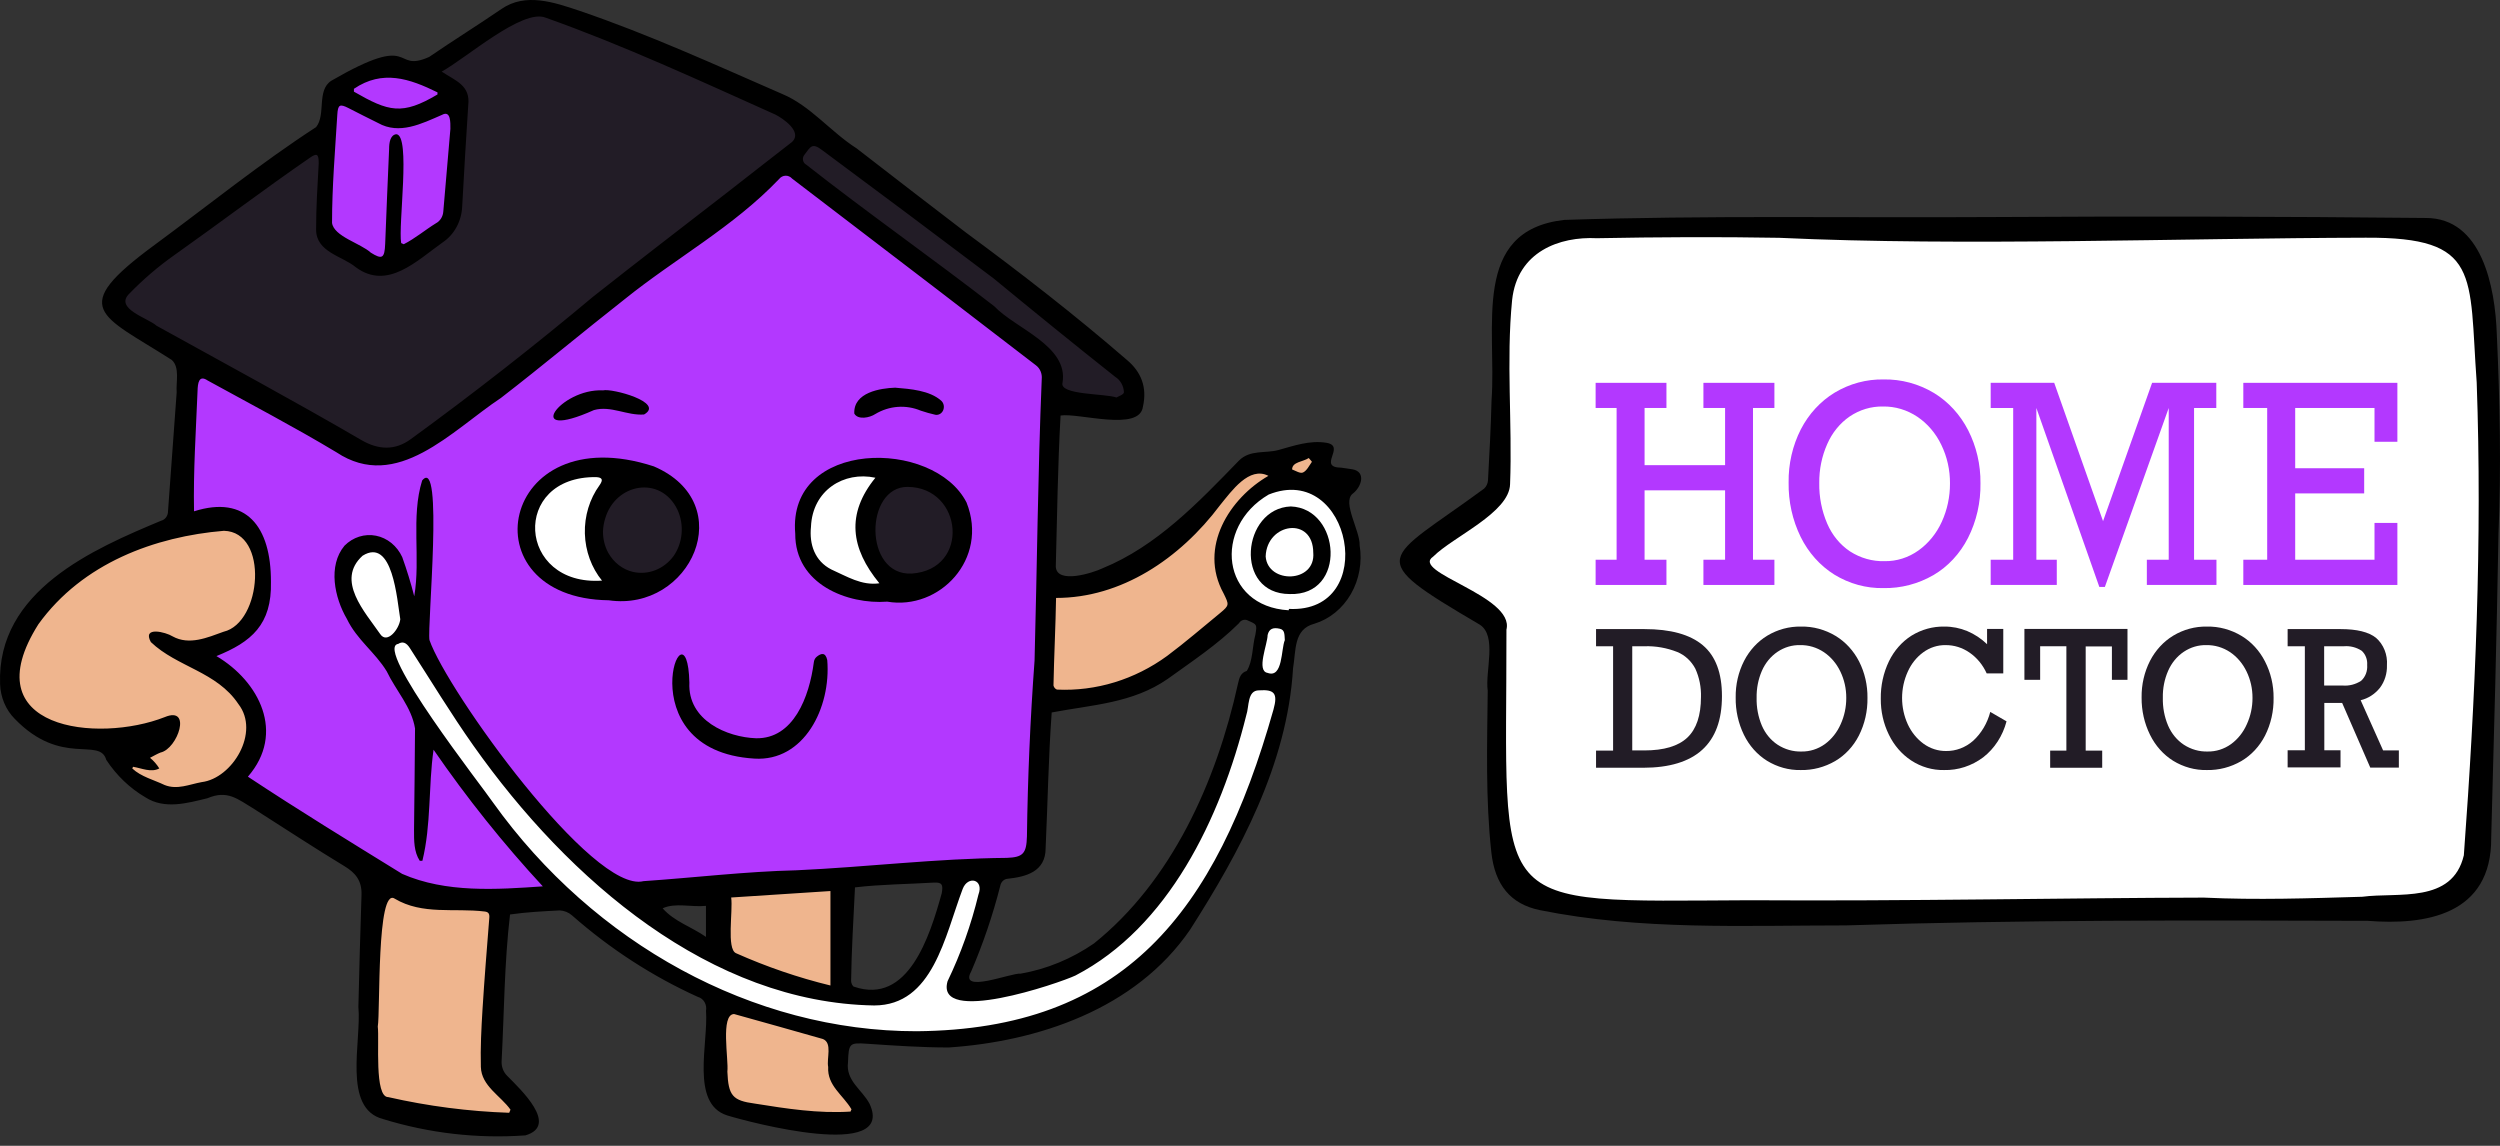 <svg width="168" height="77" viewBox="0 0 168 77" fill="none" xmlns="http://www.w3.org/2000/svg">
<rect x="0" y="0" width="168" height="77" fill="#333333" stroke="none"/>
<path d="M70.593 39.382L70.287 47.382C70.287 47.382 76.251 48.381 83.132 40.88C84.965 39.213 90.165 32.546 90.165 32.546L87.87 31.881L88.635 30.379L85.885 30.882C85.885 30.882 84.2 30.379 83.439 31.213C82.677 32.047 77.337 39.213 70.593 39.382Z" fill="#EFB58E"/>
<path d="M47.98 60.212C47.98 60.212 47.98 72.047 48.131 73.211C48.283 74.375 56.542 76.047 58.072 74.879C57.917 74.214 55.777 72.381 56.084 71.213C56.391 70.045 56.694 59.378 56.694 59.378H50.091C49.318 59.377 48.57 59.673 47.976 60.212H47.98Z" fill="#EFB58E"/>
<path d="M12.507 24.55L12.048 34.717C12.048 34.717 17.689 33.883 17.555 38.56C17.421 43.236 14.03 43.555 12.507 44.058C16.483 46.56 19.236 48.058 15.566 52.393C19.388 55.059 27.492 60.058 28.715 60.393C29.938 60.727 46.298 59.559 50.426 59.724C54.554 59.889 68.161 58.725 68.926 58.056C69.691 57.388 70.914 26.39 70.763 24.892C70.611 23.393 53.32 11.716 52.718 10.717C51.343 12.385 29.804 30.118 27.185 30.717C24.566 31.317 12.507 24.55 12.507 24.55Z" fill="#B338FF"/>
<path d="M7.614 20.381C6.789 22.195 24.28 31.048 26.269 30.698C28.257 30.348 51.036 11.87 52.566 10.717C54.706 12.219 69.522 23.04 70.456 24.385C70.64 25.373 70.742 26.377 70.763 27.386C70.763 27.386 74.891 28.05 75.656 27.386C76.421 26.721 75.959 25.384 73.667 23.217C71.376 21.049 54.096 7.716 52.108 6.548C50.12 5.38 37.429 0.4 35.596 0.046C33.763 -0.307 8.551 18.402 7.614 20.381Z" fill="#221C26"/>
<path d="M22.299 6.106C22.299 6.106 25.155 4.331 26.378 4.442C27.601 4.554 30.143 5.338 30.548 6.437C30.953 7.535 30.65 14.548 30.347 15.105C30.044 15.662 26.575 18.102 25.765 17.991C24.954 17.88 22.123 16.335 21.689 15.881C21.256 15.428 22.299 6.106 22.299 6.106Z" fill="#B338FF"/>
<path d="M35.367 35.462C35.529 32.888 37.651 31.585 40.792 31.462C43.933 31.34 46.679 32.796 46.432 35.547C46.186 38.298 43.098 39.881 40.63 39.797C38.163 39.712 35.212 37.88 35.367 35.462Z" fill="white"/>
<path d="M54.025 35.462C54.187 32.888 56.313 31.585 59.454 31.462C62.595 31.34 64.957 33.215 64.741 35.962C64.526 38.709 61.763 39.881 59.316 39.804C56.87 39.728 53.866 37.879 54.025 35.462Z" fill="white"/>
<path d="M39.925 35.547C40.009 37.549 40.944 39.324 42.879 39.213C44.814 39.101 46.242 38.102 46.344 35.658C46.446 33.215 44.306 32.104 43.288 32.104C42.269 32.104 39.826 33.215 39.925 35.547Z" fill="#221C26"/>
<path d="M58.273 35.547C58.361 37.549 59.295 39.324 61.231 39.213C63.166 39.101 64.594 38.102 64.696 35.658C64.798 33.215 62.658 32.104 61.64 32.104C60.621 32.104 58.171 33.215 58.273 35.547Z" fill="#221C26"/>
<path d="M26.268 44.881C25.866 43.655 22.743 40.381 22.743 39.213C22.743 38.045 23.966 36.216 25.19 36.381C26.413 36.546 27.738 40.892 27.636 42.214C27.534 43.536 29.014 44.715 29.624 45.714C30.234 46.714 36.674 57.046 43.538 61.38C50.401 65.715 55.463 67.048 58.065 67.048C60.666 67.048 62.803 65.211 64.181 58.548C65.401 58.548 66.779 58.214 66.472 59.048C66.165 59.882 64.791 65.196 64.332 66.379C66.165 66.714 72.13 66.214 75.035 62.714C77.939 59.213 81.168 57.211 83.604 46.379C83.604 46.049 83.911 45.714 84.214 44.715C84.517 43.716 84.979 41.545 84.979 41.545C84.979 41.545 82.11 40.285 82.321 37.319C82.533 34.352 84.694 32.235 86.967 32.546C89.241 32.858 91.402 35.213 90.788 37.88C90.175 40.546 88.804 41.215 86.967 41.722C86.816 43.221 86.509 46.387 86.202 47.555C85.896 48.723 82.23 59.72 78.405 63.386C74.58 67.052 69.077 71.378 55.47 69.046C49.968 68.047 41.722 64.051 40.03 62.045C38.338 60.039 27.798 49.545 26.268 44.881Z" fill="white"/>
<path d="M25.045 58.214C26.268 59.048 27.185 60.712 33.759 60.381C33.301 64.381 33.149 72.047 33.149 72.047C33.149 72.047 35.747 74.544 35.289 75.547C34.831 76.55 24.893 75.213 24.738 73.545C24.583 71.878 25.045 58.214 25.045 58.214Z" fill="#EFB58E"/>
<path d="M14.801 34.882C16.86 35.186 19.236 39.213 16.331 42.214C14.343 43.547 12.048 44.047 10.825 43.048C14.35 44.715 17.858 47.712 16.79 50.379C15.721 53.046 10.367 54.879 7.92 51.378C7.92 50.045 9.757 49.714 9.757 49.714C9.757 49.714 3.334 50.214 2.262 48.715C1.191 47.217 -0.642 44.047 1.959 41.38C4.561 38.713 11.438 34.379 14.801 34.882Z" fill="#EFB58E"/>
<path d="M71.27 27.924C71.08 31.332 71.041 34.671 70.949 38.072C71.002 39.286 73.456 38.494 74.094 38.187C77.728 36.7 80.502 33.795 83.259 30.951C83.999 30.21 85.022 30.479 85.903 30.244C86.96 29.952 88.018 29.572 89.139 29.756C90.486 29.987 88.473 31.413 90.137 31.428C90.387 31.47 90.641 31.493 90.891 31.539C91.825 31.705 91.487 32.746 90.891 33.184C90.186 33.76 91.409 35.693 91.367 36.642C91.551 37.775 91.342 38.943 90.781 39.917C90.219 40.892 89.345 41.603 88.328 41.914C86.918 42.275 87.098 43.712 86.893 44.911C86.506 51.37 83.305 57.261 79.974 62.475C76.293 67.855 69.68 69.991 63.758 70.391C61.929 70.391 60.099 70.264 58.277 70.141C57.085 70.06 57.032 70.099 56.986 71.378C56.824 72.639 57.935 73.219 58.439 74.183C60.201 78.026 50.331 75.409 48.854 74.952C46.386 74.149 47.61 70.095 47.444 67.924C47.481 67.722 47.445 67.513 47.344 67.34C47.243 67.166 47.084 67.043 46.901 66.994C43.855 65.617 41.006 63.772 38.441 61.515C38.205 61.309 37.914 61.192 37.612 61.18C36.498 61.238 35.381 61.292 34.274 61.453C33.89 64.719 33.883 67.985 33.71 71.278C33.696 71.469 33.723 71.66 33.788 71.838C33.854 72.015 33.956 72.173 34.087 72.3C34.965 73.196 37.581 75.628 35.31 76.297C32.087 76.528 28.852 76.158 25.743 75.201C22.99 74.487 24.305 69.964 24.083 67.663C24.136 65.15 24.217 62.637 24.294 60.127C24.323 59.178 23.886 58.652 23.145 58.206C21.101 56.969 19.098 55.647 17.078 54.364C15.947 53.68 15.281 53.073 13.941 53.641C12.581 53.972 11.061 54.41 9.771 53.58C8.729 52.971 7.83 52.11 7.141 51.063C6.697 49.503 4.131 51.555 0.99 48.304C0.693 48.006 0.454 47.647 0.285 47.247C0.116 46.847 0.021 46.415 0.006 45.976C-0.233 39.682 6.313 36.88 10.822 34.994C10.955 34.963 11.075 34.882 11.16 34.766C11.246 34.65 11.292 34.505 11.29 34.356C11.474 31.693 11.689 29.034 11.872 26.371C11.819 25.672 12.098 24.692 11.544 24.189C6.739 21.115 4.494 20.788 10.405 16.446C14.012 13.791 17.516 10.959 21.242 8.542C21.915 7.708 21.263 6.068 22.264 5.426C28.049 2.075 26.318 4.953 28.838 3.827C30.446 2.725 32.099 1.699 33.71 0.596C35.321 -0.507 37.235 0.154 38.924 0.719C43.57 2.298 48.054 4.35 52.569 6.317C54.459 7.105 55.82 8.861 57.561 9.968C60.018 11.87 62.454 13.752 64.911 15.628C68.612 18.356 72.25 21.176 75.747 24.204C76.681 24.992 77.101 26.025 76.805 27.328C76.586 29.034 72.479 27.728 71.27 27.924ZM13.039 34.36C16.532 33.253 18.217 35.37 18.207 39.094C18.277 41.976 16.888 43.144 14.544 44.089C17.424 45.791 19.201 49.265 16.659 52.193C20.078 54.456 23.544 56.577 27.026 58.725C29.966 60.016 33.372 59.778 36.477 59.563C33.828 56.7 31.374 53.631 29.134 50.379C28.782 52.861 28.983 55.424 28.384 57.845H28.207C27.809 57.23 27.823 56.489 27.823 55.762C27.841 53.492 27.883 51.221 27.89 48.953C27.665 47.524 26.596 46.391 25.986 45.111C25.211 43.835 23.984 42.994 23.311 41.591C22.479 40.17 22.021 38.022 23.152 36.669C23.433 36.387 23.77 36.179 24.137 36.063C24.504 35.947 24.891 35.925 25.267 36C25.643 36.074 25.998 36.243 26.304 36.492C26.61 36.742 26.858 37.066 27.03 37.438C27.34 38.3 27.609 39.178 27.837 40.07C28.274 37.534 27.605 34.729 28.369 32.289C29.825 30.517 28.697 42.118 28.86 43.013C30.044 46.421 39.851 60.081 43.242 59.213C46.672 58.979 50.091 58.564 53.532 58.483C58.241 58.268 62.944 57.688 67.664 57.649C68.739 57.607 68.979 57.365 69.01 56.208C69.062 52.263 69.233 48.325 69.522 44.392C69.691 38.087 69.744 31.778 70.005 25.472C70.023 25.294 69.996 25.115 69.928 24.953C69.859 24.79 69.752 24.651 69.617 24.55C67.403 22.859 65.2 21.153 62.986 19.459C59.736 16.971 56.485 14.486 53.232 12.004C53.174 11.939 53.105 11.888 53.028 11.854C52.951 11.82 52.868 11.804 52.785 11.807C52.702 11.81 52.621 11.832 52.546 11.871C52.471 11.91 52.405 11.966 52.351 12.035C49.273 15.259 45.392 17.357 41.98 20.104C39.192 22.291 36.467 24.577 33.664 26.74C30.351 28.942 26.67 33.092 22.609 30.394C19.789 28.7 16.849 27.163 13.959 25.572C13.363 25.169 13.289 25.737 13.275 26.283C13.166 28.992 12.986 31.647 13.039 34.36ZM29.681 4.811C30.601 5.43 31.63 5.722 31.465 7.082C31.317 9.347 31.181 11.612 31.059 13.879C31.037 14.365 30.908 14.837 30.681 15.255C30.454 15.674 30.138 16.026 29.758 16.281C27.996 17.53 26.039 19.524 23.917 17.964C23.004 17.199 21.242 16.953 21.242 15.424C21.242 13.895 21.337 12.45 21.418 10.971C21.418 10.333 21.295 10.271 20.812 10.609C17.741 12.723 14.759 14.99 11.717 17.142C10.641 17.901 9.631 18.765 8.699 19.724C7.642 20.742 9.965 21.376 10.522 21.891C15.104 24.431 19.74 26.925 24.291 29.576C25.433 30.237 26.547 30.287 27.608 29.507C31.796 26.458 35.878 23.269 39.854 19.939C42.844 17.58 45.847 15.27 48.868 12.934C50.324 11.804 51.773 10.659 53.232 9.534C53.937 8.857 52.629 7.966 52.108 7.701C47.007 5.414 41.916 3.051 36.668 1.188C35.109 0.557 31.338 3.904 29.681 4.811ZM70.674 47.878C70.456 50.89 70.406 53.968 70.266 57C70.266 58.594 68.922 58.921 67.724 59.052C67.604 59.057 67.489 59.107 67.398 59.192C67.307 59.276 67.244 59.392 67.22 59.52C66.716 61.497 66.061 63.425 65.263 65.284C64.4 66.821 67.988 65.353 68.584 65.43C70.339 65.125 72.018 64.433 73.519 63.397C78.701 59.24 81.733 52.6 83.199 45.914C83.284 45.53 83.386 45.207 83.781 45.088C84.2 44.439 84.151 43.424 84.362 42.648C84.479 41.956 84.465 41.968 83.883 41.71C83.778 41.648 83.656 41.632 83.541 41.663C83.425 41.694 83.325 41.771 83.259 41.88C81.814 43.32 80.087 44.454 78.465 45.626C76.11 47.259 73.413 47.359 70.674 47.878ZM8.939 51.528L8.89 51.643C9.478 52.197 10.353 52.412 11.065 52.754C11.914 53.092 12.725 52.708 13.553 52.558C15.616 52.304 17.494 49.211 16.021 47.313C14.565 45.126 11.904 44.834 10.138 43.148C9.538 42.06 11.146 42.479 11.597 42.763C12.714 43.382 13.931 42.848 15.027 42.452C17.59 41.849 18.083 35.743 15.048 35.67C10.434 36.054 5.548 37.83 2.58 41.949C-1.897 49.026 6.581 49.96 11.072 48.189C12.922 47.42 11.942 50.321 10.786 50.571C10.561 50.66 10.349 50.786 10.081 50.925C10.325 51.123 10.536 51.365 10.705 51.639C10.152 51.935 9.514 51.62 8.939 51.528ZM61.608 69.299C75.458 69.18 81.701 61.407 85.579 47.678C85.878 46.594 85.649 46.321 84.602 46.391C83.805 46.391 83.954 47.474 83.749 48.066C82.015 55.044 78.49 62.322 72.271 65.553C71.15 66.083 62.824 68.923 63.677 65.937C64.567 64.089 65.262 62.138 65.75 60.12C66.141 59.094 65.045 58.813 64.692 59.736C63.487 62.917 62.697 67.563 58.745 67.567C47.793 67.39 38.236 59.198 31.814 50.106C30.312 47.981 28.955 45.737 27.538 43.543C27.305 43.182 27.055 43.082 26.759 43.27C25.077 43.516 32.494 52.977 33.146 53.949C39.9 63.386 50.588 69.311 61.608 69.299ZM34.218 74.779L34.306 74.571C33.647 73.638 32.349 72.981 32.314 71.697C32.279 70.414 32.346 69.123 32.423 67.855C32.55 65.791 32.719 63.728 32.882 61.664C32.903 61.384 32.808 61.28 32.564 61.253C30.534 61.004 28.387 61.503 26.522 60.389C25.303 59.586 25.56 67.978 25.387 68.984C25.5 69.868 25.14 73.741 26.092 73.726C28.767 74.335 31.486 74.687 34.218 74.779ZM70.967 40.197C70.942 41.903 70.829 44.173 70.794 46.064C70.808 46.128 70.838 46.188 70.879 46.236C70.92 46.285 70.972 46.321 71.03 46.341C73.656 46.462 76.249 45.67 78.433 44.077C79.653 43.167 80.82 42.156 81.993 41.196C82.628 40.669 82.596 40.638 82.226 39.878C80.506 36.758 82.66 33.461 85.237 31.977C83.947 31.313 82.769 32.992 81.99 33.945C79.283 37.557 75.331 40.189 70.967 40.181V40.197ZM26.959 16.335L27.132 16.412C27.894 16.027 28.563 15.455 29.293 15.005C29.433 14.932 29.552 14.82 29.64 14.68C29.727 14.541 29.779 14.378 29.79 14.21C29.949 12.362 30.111 10.517 30.266 8.665C30.266 8.254 30.305 7.389 29.698 7.72C28.331 8.315 26.836 9.072 25.405 8.265C24.735 7.939 24.076 7.597 23.41 7.259C22.839 6.971 22.705 7.021 22.666 7.72C22.518 10.137 22.313 12.554 22.313 14.978C22.43 15.889 24.256 16.362 24.915 16.976C25.68 17.457 25.846 17.361 25.884 16.385C25.965 14.252 26.057 12.123 26.149 9.995C26.149 9.61 26.216 9.069 26.632 9.019C27.619 9.084 26.748 15.128 26.959 16.335ZM75.031 26.709C75.158 26.629 75.5 26.529 75.528 26.367C75.521 26.155 75.463 25.949 75.362 25.767C75.261 25.586 75.12 25.435 74.95 25.33C72.204 23.155 69.483 20.942 66.779 18.717C62.946 15.822 59.104 12.947 55.252 10.091C54.575 9.576 54.48 9.841 54.06 10.398C54.018 10.446 53.987 10.504 53.97 10.568C53.953 10.631 53.95 10.698 53.961 10.763C53.973 10.828 53.998 10.889 54.036 10.941C54.073 10.994 54.122 11.035 54.177 11.063C58.333 14.329 62.637 17.338 66.818 20.584C68.228 22.075 71.82 23.244 71.401 25.722C71.178 26.556 74.273 26.437 75.031 26.713V26.709ZM57.156 74.698L57.219 74.544C56.658 73.588 55.58 72.957 55.654 71.701C55.538 71.113 55.95 70.091 55.301 69.822C53.31 69.265 51.325 68.689 49.33 68.143C48.396 68.166 48.977 71.217 48.879 72.012C48.946 73.634 49.231 73.96 50.715 74.16C52.855 74.502 54.988 74.837 57.156 74.698ZM49.136 60.312C49.263 61.226 48.812 63.77 49.46 64.055C51.516 64.971 53.638 65.698 55.806 66.225V59.878L49.136 60.312ZM57.455 59.632C57.353 61.776 57.223 63.809 57.194 65.926C57.194 66.064 57.304 66.31 57.402 66.31C61.023 67.54 62.475 62.952 63.286 60.02C63.385 59.444 63.307 59.29 62.778 59.309C61.005 59.417 59.221 59.424 57.455 59.632ZM86.601 41.011L86.618 40.919C92.752 41.219 90.803 31.009 85.254 33.234C81.479 35.443 82.068 40.754 86.601 41.011ZM26.899 41.614C26.681 40.304 26.395 36.077 24.365 37.345C22.539 39.002 24.534 41.134 25.549 42.61C26.015 43.305 26.832 42.272 26.899 41.614ZM23.783 5.968V6.16C26.124 7.509 27.023 7.758 29.399 6.348C29.399 6.348 29.399 6.294 29.399 6.206C27.516 5.28 25.704 4.665 23.783 5.968ZM47.44 60.873C46.46 60.977 45.389 60.642 44.529 61.038C45.311 61.93 46.457 62.272 47.44 62.959V60.873ZM86.34 43.017C86.315 42.61 86.34 42.318 85.987 42.248C85.554 42.152 85.282 42.248 85.184 42.675C85.184 43.274 84.405 45.092 85.184 45.219C86.22 45.595 86.083 43.612 86.34 43.017ZM87.948 30.779C87.567 31.04 86.834 31.028 86.83 31.547C87.073 31.639 87.376 31.839 87.563 31.751C87.814 31.636 87.976 31.297 88.159 31.036C88.169 31.021 88.025 30.875 87.948 30.779Z" fill="black"/>
<path d="M59.623 40.431C56.969 40.631 53.419 39.278 53.44 35.858C52.894 29.503 62.754 29.441 64.953 33.772C66.459 37.572 63.131 41.03 59.623 40.431ZM61.27 38.544C65.221 38.271 64.717 32.75 60.995 32.719C58.1 32.696 58.026 38.709 61.27 38.544ZM59.095 39.197C57.163 36.846 56.846 34.54 58.827 32.104C56.712 31.647 54.597 32.946 54.498 35.397C54.374 36.588 54.759 37.703 55.862 38.267C56.923 38.74 57.903 39.367 59.095 39.197Z" fill="black"/>
<path d="M40.905 40.339C31.27 40.212 33.551 27.958 43.936 31.34C49.749 33.833 46.407 41.142 40.905 40.339ZM40.52 35.728C40.519 36.226 40.64 36.716 40.873 37.146C41.056 37.473 41.298 37.756 41.585 37.977C41.871 38.198 42.197 38.354 42.54 38.433C43.039 38.544 43.556 38.504 44.035 38.318C44.514 38.132 44.937 37.806 45.258 37.376C45.567 36.936 45.756 36.41 45.803 35.858C45.851 35.306 45.755 34.751 45.526 34.256C44.402 31.916 41.352 32.473 40.665 34.855C40.579 35.133 40.53 35.423 40.52 35.716V35.728ZM40.464 39.029C39.747 38.152 39.336 37.027 39.303 35.853C39.271 34.679 39.62 33.53 40.288 32.608C40.542 32.246 40.485 32.089 40.069 32.062C34.323 31.989 34.739 39.416 40.464 39.017V39.029Z" fill="black"/>
<path d="M50.691 50.978C41.952 50.444 46.182 39.732 46.327 45.876C46.203 48.412 48.865 49.545 50.811 49.611C53.321 49.657 54.385 46.836 54.688 44.515C54.695 44.44 54.715 44.367 54.749 44.3C54.783 44.234 54.83 44.177 54.886 44.131C55.171 43.901 55.471 43.808 55.591 44.354C55.858 47.562 54.026 51.194 50.691 50.978Z" fill="black"/>
<path d="M60.155 26.052C61.181 26.137 62.478 26.237 63.25 26.928C63.333 27.003 63.391 27.106 63.415 27.22C63.439 27.334 63.428 27.454 63.385 27.561C63.341 27.668 63.266 27.756 63.172 27.813C63.078 27.869 62.969 27.891 62.862 27.874C62.529 27.799 62.2 27.707 61.876 27.597C61.382 27.39 60.852 27.304 60.324 27.343C59.797 27.382 59.283 27.546 58.819 27.824C58.446 28.073 57.656 28.235 57.409 27.793C57.339 26.36 59.179 26.087 60.155 26.052Z" fill="black"/>
<path d="M40.524 26.233C41.109 26.079 44.705 27.044 43.281 27.854C42.131 27.943 41.049 27.236 39.911 27.558C35.042 29.737 37.623 26.087 40.524 26.233Z" fill="black"/>
<path d="M86.675 39.92C82.892 39.92 83.457 34.156 86.742 34.033C90.105 34.156 90.531 40.05 86.675 39.92ZM88.251 37.15C88.251 34.667 85.124 35.132 85.053 37.395C85.194 39.255 88.43 39.19 88.251 37.13V37.15Z" fill="black"/>
<path d="M94.916 37.545L100.877 32.881C100.877 32.881 100.268 19.716 101.184 18.548C102.101 17.38 103.782 15.213 106.824 15.382C109.867 15.551 160.184 15.547 161.714 15.547C163.244 15.547 167.217 17.215 167.065 24.881C166.913 32.546 166.91 53.545 166.607 56.047C166.304 58.548 165.384 61.715 160.491 61.215C155.598 60.715 107.589 61.215 106.204 61.215C104.819 61.215 100.701 60.381 100.701 55.882C100.701 51.382 100.088 43.547 100.395 42.214C99.048 40.881 94.916 38.214 94.916 37.545Z" fill="white"/>
<path d="M133.763 14.586C143.514 14.527 153.267 14.548 163.022 14.648C166.765 14.648 167.678 19.22 167.788 22.509C167.992 26.974 168.087 31.436 167.897 35.904C167.781 42.686 167.597 49.468 167.41 56.27C167.463 61.534 162.923 62.183 159.116 61.88C147.423 61.841 135.727 61.81 124.041 62.187C117.185 62.187 110.251 62.529 103.479 61.161C101.494 60.754 100.454 59.447 100.218 57.276C99.823 53.664 99.936 50.041 99.975 46.417C99.788 45.111 100.631 42.713 99.425 41.968C91.525 37.33 92.988 37.791 99.728 32.838C99.804 32.769 99.867 32.684 99.912 32.589C99.958 32.493 99.985 32.388 99.993 32.281C100.091 30.49 100.187 28.696 100.232 26.901C100.585 21.971 98.822 15.489 105.118 14.778C114.657 14.463 124.214 14.644 133.763 14.586ZM119.564 15.981C115.482 15.908 111.393 15.931 107.307 16.008C104.811 15.881 101.967 16.899 101.614 20.162C101.209 24.277 101.635 28.408 101.477 32.535C101.431 34.456 97.652 36.062 96.316 37.399C94.719 38.46 101.801 40.031 101.233 42.31C101.258 61.453 99.668 60.577 117.59 60.496C128.13 60.565 139.093 60.339 148.103 60.319C151.646 60.489 155.199 60.366 158.749 60.262C161.132 59.943 164.798 60.754 165.57 57.476C166.353 46.932 166.811 36.296 166.434 25.703C165.905 18.402 166.734 15.935 158.975 15.973C146.478 16.004 131.969 16.557 119.564 15.981Z" fill="black"/>
<path d="M110.515 27.416V31.259H115.926V27.416H114.47V25.726H119.24V27.416H117.801V37.614H119.24V39.309H114.47V37.614H115.926V32.95H110.515V37.614H111.985V39.309H107.226V37.614H108.636V27.416H107.226V25.726H111.985V27.416H110.515Z" fill="#B338FF"/>
<path d="M133.087 32.469C133.109 33.757 132.82 35.028 132.248 36.154C131.709 37.208 130.906 38.072 129.932 38.644C128.897 39.241 127.74 39.542 126.569 39.52C125.412 39.543 124.27 39.229 123.262 38.61C122.307 38.012 121.524 37.135 121.003 36.077C120.455 34.957 120.177 33.704 120.195 32.435C120.176 31.182 120.459 29.945 121.017 28.85C121.551 27.816 122.336 26.964 123.287 26.387C124.293 25.783 125.427 25.477 126.576 25.499C127.761 25.476 128.932 25.791 129.97 26.413C130.932 27 131.725 27.866 132.262 28.915C132.816 30.001 133.1 31.227 133.087 32.469ZM126.643 37.71C127.455 37.724 128.252 37.471 128.931 36.984C129.597 36.506 130.135 35.843 130.489 35.063C130.854 34.262 131.043 33.379 131.039 32.485C131.045 31.582 130.845 30.692 130.457 29.895C130.087 29.12 129.531 28.468 128.849 28.008C128.153 27.543 127.35 27.303 126.533 27.317C125.744 27.302 124.967 27.536 124.295 27.989C123.643 28.439 123.121 29.081 122.79 29.841C122.427 30.657 122.243 31.555 122.254 32.462C122.239 33.404 122.422 34.337 122.79 35.19C123.121 35.961 123.653 36.609 124.32 37.053C125.022 37.505 125.827 37.733 126.643 37.71Z" fill="#B338FF"/>
<path d="M144.621 25.726H148.935V27.416H147.441V37.614H148.946V39.309H144.268V37.614H145.738V27.416L141.448 39.44H141.074L136.844 27.416V37.614H138.216V39.309H133.774V37.614H135.286V27.416H133.774V25.726H138.043L141.325 35.021L144.621 25.726Z" fill="#B338FF"/>
<path d="M159.567 29.687V27.416H154.237V31.466H158.873V33.157H154.237V37.614H159.567V35.14H161.104V39.309H150.751V37.614H152.355V27.416H150.751V25.726H161.104V29.687H159.567Z" fill="#B338FF"/>
<path d="M115.715 46.786C115.715 48.385 115.273 49.585 114.389 50.387C113.506 51.188 112.185 51.591 110.427 51.593H107.254V50.44H108.4V43.428H107.254V42.275H110.508C112.261 42.275 113.568 42.636 114.428 43.359C115.288 44.081 115.717 45.224 115.715 46.786ZM114.305 46.852C114.327 46.187 114.196 45.526 113.924 44.93C113.65 44.415 113.22 44.02 112.708 43.812C112.004 43.535 111.259 43.404 110.512 43.428H109.687V50.429H110.501C111.819 50.429 112.783 50.141 113.392 49.564C114 48.988 114.305 48.079 114.305 46.836V46.852Z" fill="#221C26"/>
<path d="M125.494 46.898C125.508 47.784 125.309 48.658 124.915 49.434C124.545 50.158 123.992 50.751 123.322 51.144C122.611 51.556 121.815 51.763 121.01 51.747C120.215 51.763 119.431 51.547 118.739 51.121C118.084 50.711 117.547 50.107 117.192 49.38C116.816 48.609 116.625 47.747 116.638 46.875C116.624 46.014 116.819 45.164 117.202 44.412C117.568 43.701 118.108 43.114 118.761 42.717C119.453 42.301 120.233 42.091 121.024 42.106C121.839 42.089 122.644 42.307 123.357 42.736C124.019 43.138 124.564 43.733 124.933 44.454C125.312 45.202 125.505 46.044 125.494 46.898ZM121.062 50.502C121.621 50.511 122.169 50.337 122.635 50.002C123.09 49.669 123.455 49.208 123.692 48.669C123.943 48.119 124.072 47.512 124.069 46.898C124.073 46.278 123.935 45.666 123.668 45.119C123.413 44.587 123.032 44.139 122.564 43.824C122.086 43.506 121.535 43.342 120.974 43.351C120.437 43.337 119.908 43.494 119.45 43.801C118.993 44.109 118.627 44.554 118.397 45.084C118.154 45.647 118.034 46.264 118.045 46.886C118.029 47.532 118.15 48.174 118.397 48.761C118.626 49.293 118.994 49.74 119.455 50.045C119.94 50.36 120.498 50.519 121.062 50.502Z" fill="#221C26"/>
<path d="M133.531 43.29V42.264H134.62V45.254H133.506C133.248 44.68 132.849 44.196 132.353 43.855C131.873 43.522 131.315 43.347 130.746 43.352C130.209 43.342 129.683 43.512 129.237 43.839C128.792 44.164 128.434 44.613 128.201 45.138C127.951 45.687 127.82 46.291 127.82 46.904C127.82 47.517 127.951 48.121 128.201 48.669C128.444 49.197 128.809 49.647 129.258 49.976C129.707 50.301 130.235 50.473 130.774 50.468C131.435 50.477 132.078 50.235 132.593 49.784C133.148 49.277 133.55 48.599 133.746 47.84L134.839 48.474C134.583 49.449 134.031 50.301 133.274 50.89C132.5 51.47 131.579 51.77 130.64 51.747C129.863 51.763 129.096 51.539 128.43 51.102C127.793 50.681 127.274 50.08 126.928 49.361C126.567 48.624 126.382 47.799 126.389 46.963C126.374 46.084 126.563 45.214 126.939 44.435C127.286 43.72 127.81 43.125 128.451 42.717C129.125 42.302 129.888 42.091 130.661 42.106C131.188 42.102 131.71 42.205 132.202 42.41C132.689 42.615 133.139 42.913 133.531 43.29Z" fill="#221C26"/>
<path d="M141.92 45.684V43.44H140.158V50.441H141.268V51.593H137.771V50.441H138.861V43.428H137.098V45.684H136.041V42.264H142.967V45.684H141.92Z" fill="#221C26"/>
<path d="M152.785 46.898C152.8 47.783 152.602 48.658 152.21 49.434C151.839 50.157 151.286 50.75 150.617 51.144C149.905 51.555 149.11 51.763 148.304 51.747C147.509 51.764 146.724 51.547 146.031 51.121C145.376 50.71 144.839 50.106 144.483 49.38C144.102 48.611 143.907 47.749 143.916 46.875C143.903 46.014 144.097 45.165 144.48 44.412C144.847 43.701 145.387 43.114 146.041 42.717C146.733 42.302 147.512 42.091 148.301 42.106C149.116 42.089 149.921 42.307 150.635 42.736C151.297 43.136 151.843 43.731 152.21 44.454C152.594 45.2 152.792 46.042 152.785 46.898ZM148.354 50.502C148.913 50.512 149.462 50.338 149.929 50.002C150.385 49.669 150.75 49.209 150.987 48.669C151.24 48.12 151.371 47.513 151.368 46.898C151.372 46.278 151.233 45.666 150.966 45.119C150.71 44.588 150.33 44.141 149.863 43.824C149.383 43.506 148.83 43.342 148.269 43.351C147.732 43.338 147.204 43.495 146.747 43.802C146.29 44.11 145.925 44.555 145.696 45.084C145.451 45.647 145.33 46.264 145.343 46.886C145.327 47.532 145.447 48.174 145.696 48.761C145.925 49.293 146.293 49.74 146.753 50.045C147.236 50.359 147.791 50.518 148.354 50.502Z" fill="#221C26"/>
<path d="M160.403 44.707C160.419 45.254 160.254 45.789 159.937 46.214C159.598 46.64 159.142 46.935 158.636 47.055L160.145 50.429H161.203V51.582H159.282L157.392 47.236H156.194V50.417H157.283V51.57H153.729V50.417H154.886V43.428H153.729V42.275H157.283C158.386 42.275 159.179 42.471 159.669 42.863C159.92 43.082 160.118 43.364 160.246 43.686C160.374 44.008 160.428 44.358 160.403 44.707ZM159.074 44.684C159.087 44.504 159.061 44.322 158.995 44.156C158.93 43.989 158.829 43.842 158.7 43.728C158.341 43.497 157.927 43.393 157.512 43.428H156.183V46.068H157.427C157.86 46.103 158.292 45.993 158.665 45.753C158.808 45.624 158.92 45.46 158.991 45.274C159.062 45.088 159.09 44.885 159.074 44.684Z" fill="#221C26"/>
</svg>

